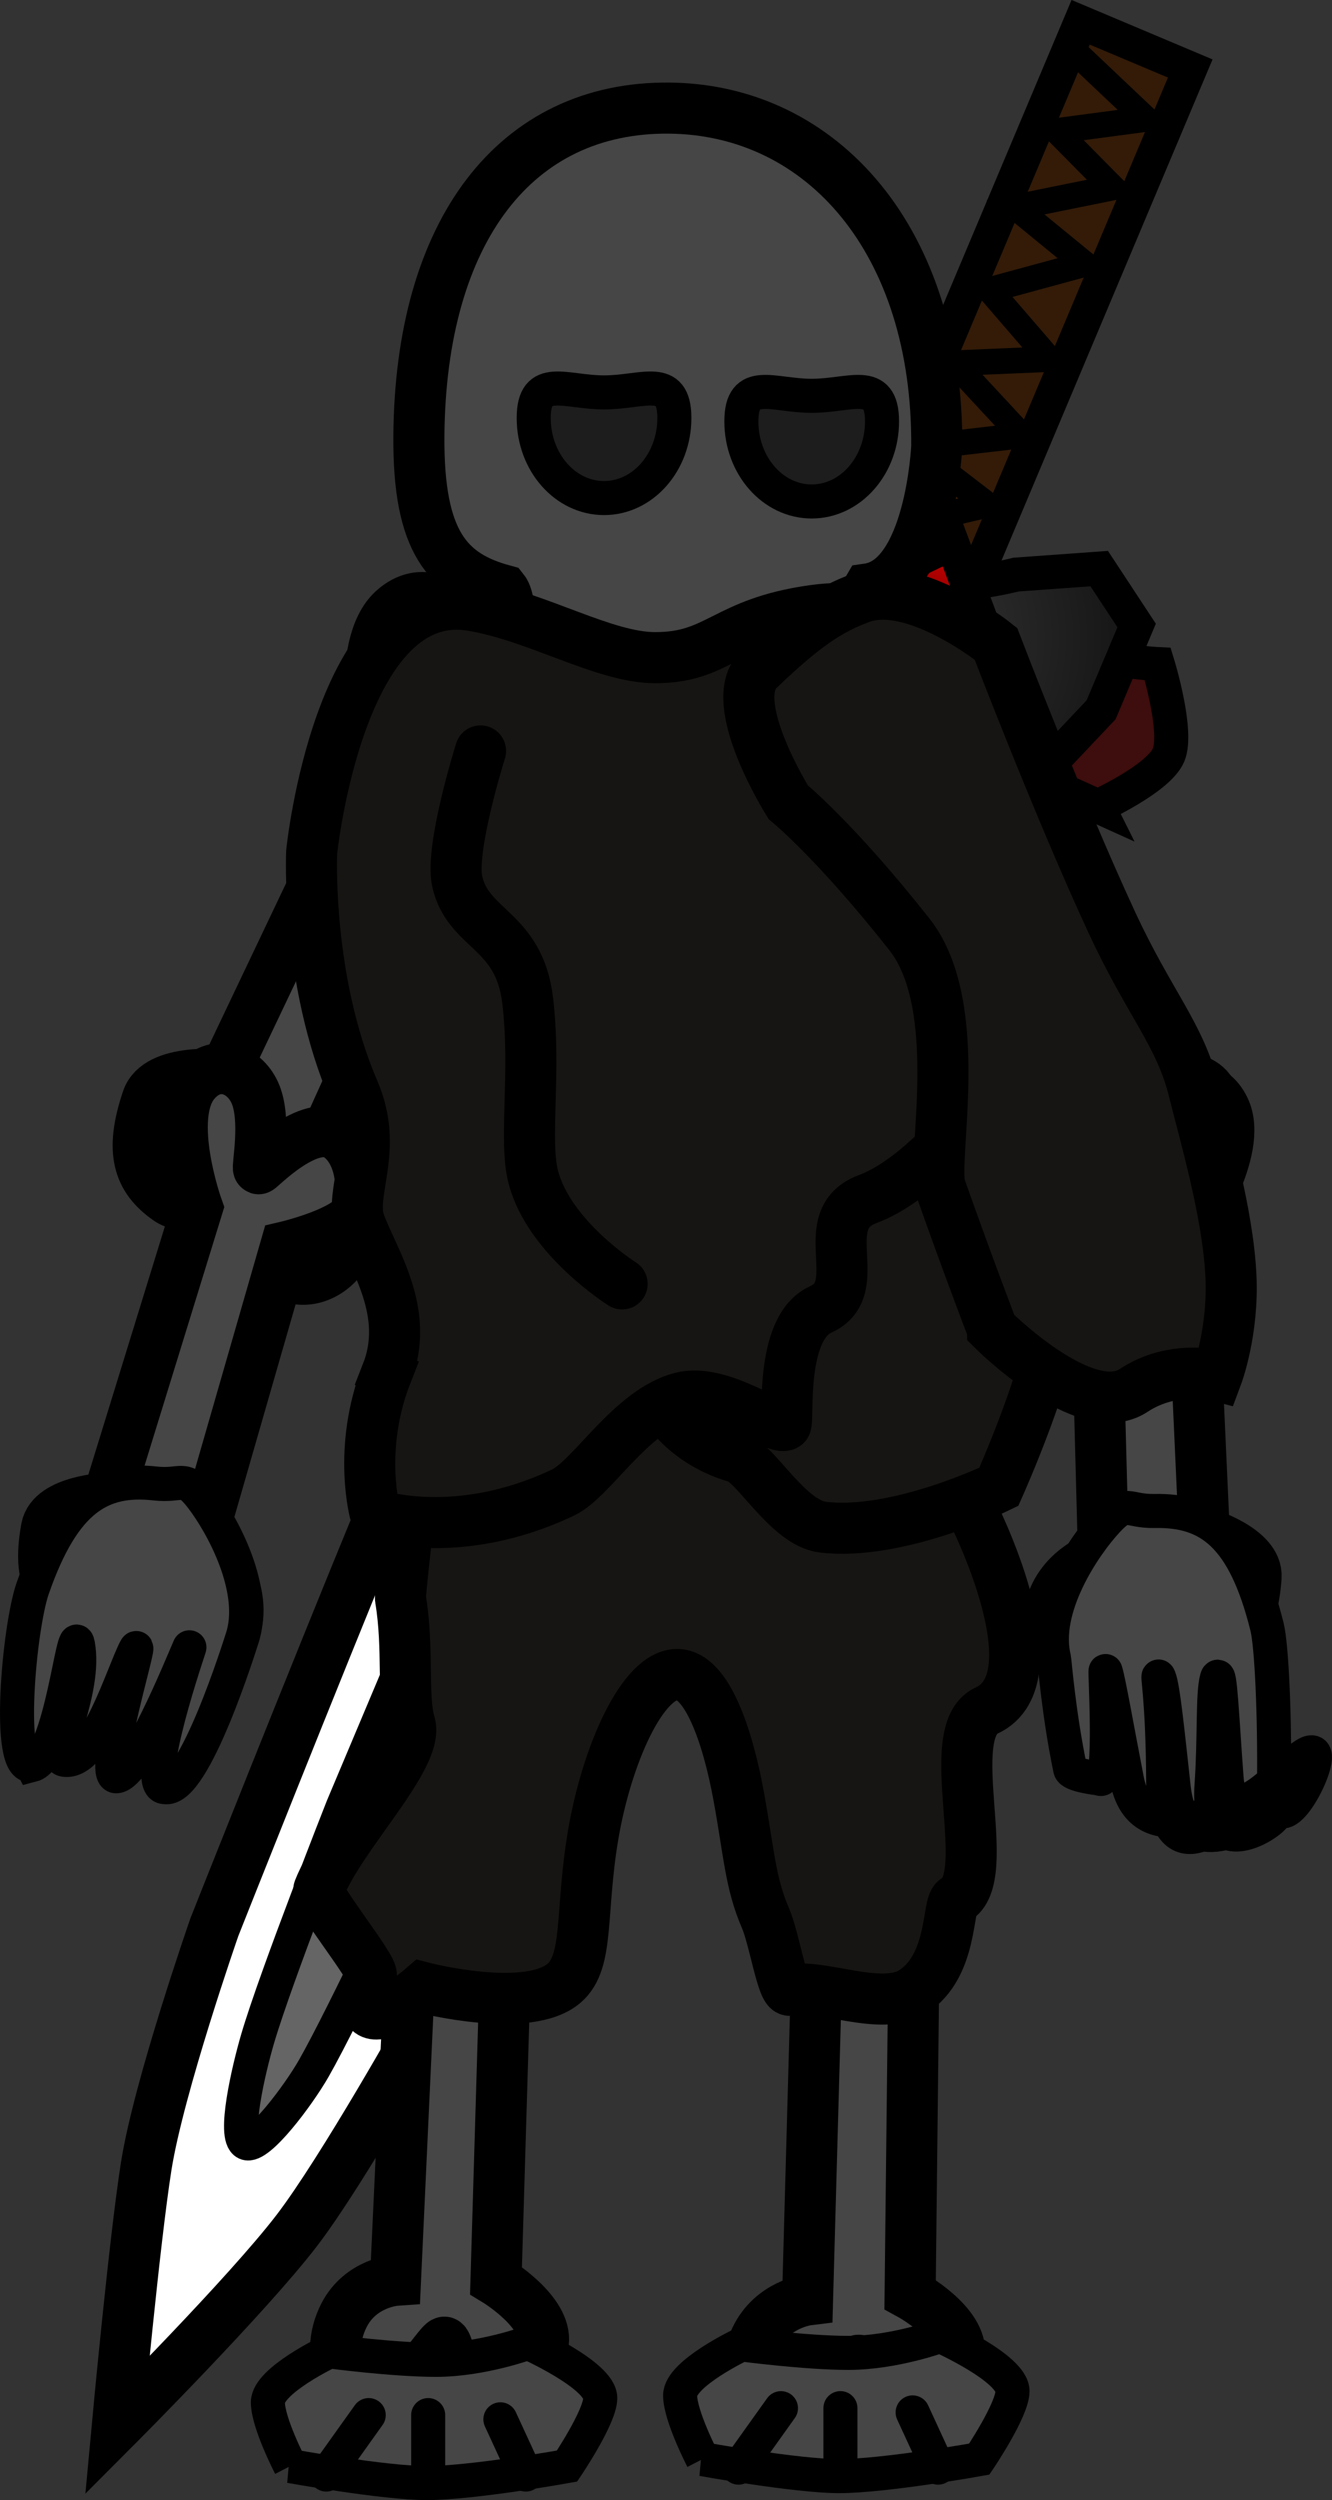 <svg version="1.1" xmlns="http://www.w3.org/2000/svg" xmlns:xlink="http://www.w3.org/1999/xlink" width="39.128" height="73.407" viewBox="0,0,39.128,73.407"><rect x="0" y="0" width="39.128" height="73.407" fill="#333333" stroke="none"/><defs><radialGradient cx="247.049" cy="140.636" r="6.686" gradientUnits="userSpaceOnUse" id="color-1"><stop offset="0" stop-color="#383838"/><stop offset="1" stop-color="#181818"/></radialGradient><linearGradient x1="246.795" y1="141.128" x2="248.626" y2="136.782" gradientUnits="userSpaceOnUse" id="color-2"><stop offset="0" stop-color="#320000"/><stop offset="1" stop-color="#ff0000"/></linearGradient><linearGradient x1="245.923" y1="139.353" x2="247.625" y2="134.955" gradientUnits="userSpaceOnUse" id="color-3"><stop offset="0" stop-color="#320000"/><stop offset="1" stop-color="#ff0000"/></linearGradient><radialGradient cx="251.054" cy="150.493" r="8.394" gradientUnits="userSpaceOnUse" id="color-4"><stop offset="0" stop-color="#a2a2a2"/><stop offset="1" stop-color="#747474"/></radialGradient><radialGradient cx="245.724" cy="169.785" r="7.238" gradientUnits="userSpaceOnUse" id="color-5"><stop offset="0" stop-color="#a2a2a2"/><stop offset="1" stop-color="#747474"/></radialGradient><radialGradient cx="234.773" cy="170.179" r="7.07" gradientUnits="userSpaceOnUse" id="color-6"><stop offset="0" stop-color="#a2a2a2"/><stop offset="1" stop-color="#747474"/></radialGradient><radialGradient cx="241.103" cy="153.264" r="10.211" gradientUnits="userSpaceOnUse" id="color-7"><stop offset="0" stop-color="#6e6e6e"/><stop offset="1" stop-color="#a2a2a2"/></radialGradient></defs><g transform="translate(-221.062,-121.923)"><g data-paper-data="{&quot;isPaintingLayer&quot;:true}" fill-rule="nonzero" stroke="#000000" stroke-linejoin="miter" stroke-miterlimit="10" stroke-dasharray="" stroke-dashoffset="0" style="mix-blend-mode: normal"><g data-paper-data="{&quot;index&quot;:null}"><path d="M251.03,140.97c0,0 -8.903,20.698 -12.108,28.151c-2.111,4.908 -5.353,12.169 -5.353,12.169c0,0 -2.439,4.36 -3.785,6.119c-1.454,1.9 -5.275,5.729 -5.275,5.729c0,0 0.5,-5.405 0.848,-7.611c0.369,-2.337 2.002,-7.019 2.002,-7.019c0,0 2.892,-7.296 4.911,-12.19c3.083,-7.473 11.687,-28.328 11.687,-28.328z" fill="#ffffff" stroke-width="1.5" stroke-linecap="butt"/><path d="M247.736,142.332l-14.235,33.785c0,0 -2.324,4.964 -3.217,6.529c-0.463,0.812 -1.635,2.367 -1.992,2.201c-0.386,-0.18 0.07,-2.15 0.336,-3.057c0.542,-1.851 2.5,-6.81 2.5,-6.81l14.185,-33.668z" fill="#656565" stroke-width="1" stroke-linecap="butt"/><path d="M256.026,123.934l-7.097,16.844l-3.22,-1.357l7.097,-16.844z" fill="#331b08" stroke-width="1" stroke-linecap="butt"/><path d="M252.538,123.348l2.187,2.07l-2.626,0.349l1.647,1.664l-2.852,0.577l2.037,1.667l-2.799,0.761l1.753,2.032l-2.789,0.118l1.974,2.125l-3.168,0.367l2.172,1.667l-3.172,0.738l2.143,2.035" fill="none" stroke-width="0.75" stroke-linecap="round"/><path d="M253.313,145.598l-2.965,-1.342l-1.494,0.562c0,0 -0.271,-1.213 -0.619,-1.359c-0.947,-0.399 -3.847,-1.621 -3.847,-1.621l-1.506,0.556l-0.863,-1.541l-2.579,-1.099c0,0 -0.951,-2.141 -0.689,-2.764c0.315,-0.747 1.981,-1.432 1.981,-1.432c0,0 1.369,1.04 2.621,1.568c0.639,0.269 1.339,-0.077 2.119,0.252c0.856,0.361 1.328,1.841 2.174,2.197c0.793,0.334 1.97,-0.452 2.483,-0.235c0.921,0.388 1.45,1.16 2.436,1.575c1.036,0.437 2.507,0.507 2.507,0.507c0,0 0.609,1.975 0.317,2.669c-0.294,0.698 -2.076,1.507 -2.076,1.507z" fill="#3e0d0d" stroke-width="1" stroke-linecap="butt"/><path d="M254.451,140.288l-1.043,2.475l-2.566,2.713c0,0 -0.21,-3.193 -1.208,-3.935c-0.759,-0.242 -2.074,1.957 -2.074,1.957l-2.17,1.414l-0.794,-2.634c0,0 0.642,-2.455 0.176,-2.652c-0.817,-0.344 -3.39,1.968 -3.39,1.968l-0.296,-4.024l1.043,-2.475l2.311,-0.534l1.152,1.993c0,0 1.363,1.981 2.315,2.383c0.932,0.393 3,-0.143 3,-0.143l2.445,-0.176z" fill="url(#color-1)" stroke-width="1" stroke-linecap="butt"/><path d="M249.761,139.819l-2.966,1.309l-1.135,-3.037l2.966,-1.309z" fill="url(#color-2)" stroke-width="1" stroke-linecap="butt"/></g><path d="M248.849,137.957l-2.926,1.396l-1.224,-3.002l2.926,-1.396z" fill="url(#color-3)" stroke-width="1" stroke-linecap="butt"/><g fill="#464646" stroke-linecap="butt"><path d="M232.098,144.072c0,0 -0.645,-3.206 0.524,-4.25c0.812,-0.725 1.731,-0.248 1.992,0.63c0.285,0.961 -0.309,2.572 -0.246,2.606c0.04,0.022 1.991,-1.513 2.858,-0.723c0.867,0.79 0.584,2.594 -0.055,2.954c-0.753,0.425 -2.274,0.553 -2.274,0.553l-4.384,9.676c0,0 0.97,0.771 0.996,1.985c0.033,1.57 -1.253,2.31 -2.078,1.845c-0.825,-0.465 -1.029,-3.047 -1.184,-3.161c-0.147,-0.109 -1.363,1.569 -2.244,0.956c-0.881,-0.613 -1.133,-1.413 -0.614,-2.945c0.313,-0.921 2.229,-0.714 2.229,-0.714z" data-paper-data="{&quot;index&quot;:null}" stroke-width="1.5"/><path d="M226.861,157.379c0,0 -0.944,-2.637 -0.082,-3.667c0.598,-0.715 1.436,-0.425 1.766,0.288c0.36,0.779 0.056,2.217 0.114,2.239c0.037,0.014 1.5,-1.528 2.332,-0.966c0.833,0.562 0.815,2.126 0.319,2.51c-0.586,0.453 -1.859,0.75 -1.859,0.75l-2.518,8.742c0,0 0.918,0.534 1.09,1.559c0.222,1.326 -0.776,2.112 -1.532,1.821c-0.756,-0.292 -1.249,-2.454 -1.395,-2.532c-0.138,-0.074 -0.961,1.498 -1.783,1.088c-0.823,-0.411 -1.135,-1.057 -0.885,-2.419c0.151,-0.819 1.801,-0.881 1.801,-0.881z" data-paper-data="{&quot;index&quot;:null}" stroke-width="1.5"/><path d="M221.997,173.75c-0.757,0.193 -0.377,-4.039 0.025,-5.19c0.916,-2.627 2.018,-3.255 3.594,-3.08c0.809,0.09 0.839,-0.267 1.359,0.405c0.619,0.8 1.687,2.748 1.189,4.176c-0.028,0.08 -1.402,4.508 -2.258,4.335c-0.714,0.035 0.763,-4.206 0.719,-4.104c-0.264,0.606 -1.533,3.739 -2.142,3.786c-0.519,0.04 0.79,-4.18 0.558,-3.735c-0.378,0.724 -1.162,3.395 -2.092,3.25c-0.447,-0.07 0.661,-2.012 0.402,-3.389c-0.133,-0.708 -0.49,3.329 -1.353,3.548z" data-paper-data="{&quot;index&quot;:null}" stroke-width="1"/></g><path d="M254.723,153.567c0,0 1.627,-0.282 1.944,0.489c0.527,1.281 0.355,1.978 -0.365,2.55c-0.72,0.572 -1.85,-0.796 -1.97,-0.695c-0.126,0.106 -0.161,2.324 -0.84,2.766c-0.68,0.442 -1.819,-0.121 -1.876,-1.464c-0.044,-1.038 0.743,-1.75 0.743,-1.75l-4.273,-8.031c0,0 -1.307,-0.027 -1.974,-0.349c-0.565,-0.273 -0.906,-1.8 -0.208,-2.522c0.698,-0.722 2.449,0.483 2.482,0.462c0.052,-0.033 -0.543,-1.378 -0.352,-2.214c0.175,-0.765 0.935,-1.222 1.668,-0.647c1.056,0.829 0.679,3.604 0.679,3.604z" data-paper-data="{&quot;index&quot;:null}" fill="url(#color-4)" stroke-width="1.5" stroke-linecap="butt"/><path d="M256.438,166.929c0,0 1.582,0.473 1.522,1.305c-0.099,1.382 -0.565,1.929 -1.464,2.12c-0.899,0.191 -1.3,-1.538 -1.453,-1.501c-0.16,0.039 -1.18,2.008 -1.986,2.101c-0.805,0.092 -1.574,-0.919 -1.026,-2.147c0.424,-0.949 1.446,-1.235 1.446,-1.235l-0.242,-9.094c0,0 -1.158,-0.607 -1.611,-1.193c-0.384,-0.497 -0.008,-2.015 0.939,-2.349c0.947,-0.335 1.976,1.525 2.015,1.521c0.061,-0.006 0.128,-1.475 0.673,-2.139c0.498,-0.607 1.382,-0.677 1.782,0.165c0.576,1.213 -1,3.529 -1,3.529z" data-paper-data="{&quot;index&quot;:null}" fill="#464646" stroke-width="1.5" stroke-linecap="butt"/><path d="M258.488,174.301c-0.025,2.206 1.527,-0.784 1.14,-0.922c-0.445,-0.158 -2.389,2.708 -2.535,0.747c-0.129,-1.735 -0.193,-3.254 -0.285,-2.928c-0.132,0.465 -0.059,1.728 -0.156,3.131c-0.185,2.664 2.116,0.861 1.821,0.88c-0.586,0.037 -2.652,1.758 -2.937,-0.838c-0.172,-1.562 -0.306,-2.905 -0.423,-3.189c-0.087,-0.212 0.108,0.533 0.118,3.075c0.012,3.024 2.185,0.852 1.906,0.805c-0.345,-0.058 -2.569,1.179 -2.968,-0.874c-0.297,-1.529 -0.541,-2.932 -0.63,-3.2c-0.031,-0.092 0.182,3.311 -0.159,3.165c-0.049,-0.021 -0.841,-0.097 -0.88,-0.283c-0.341,-1.637 -0.462,-3.209 -0.473,-3.252c-0.366,-1.467 0.874,-3.309 1.564,-4.05c0.579,-0.622 0.576,-0.264 1.39,-0.28c1.585,-0.031 2.625,0.695 3.299,3.395c0.14,0.561 0.23,2.627 0.208,4.617z" data-paper-data="{&quot;index&quot;:null}" fill="#464646" stroke-width="1" stroke-linecap="butt"/><path d="M247.797,189.292c0,0 1.562,0.85 1.453,1.79c-0.181,1.563 -0.68,2.098 -1.595,2.142c-0.915,0.043 -1.217,-2.014 -1.372,-2.001c-0.163,0.014 -1.304,2.07 -2.119,2.019c-0.815,-0.051 -1.528,-1.359 -0.906,-2.658c0.481,-1.004 1.526,-1.132 1.526,-1.132l0.29,-10.459c0,0 -1.128,-0.921 -1.549,-1.68c-0.357,-0.643 0.11,-2.308 1.081,-2.507c0.971,-0.199 1.896,2.131 1.936,2.134c0.062,0.005 0.215,-1.664 0.801,-2.318c0.536,-0.598 1.428,-0.506 1.781,0.536c0.508,1.501 -1.211,3.845 -1.211,3.845z" data-paper-data="{&quot;index&quot;:null}" fill="#464646" stroke-width="1.5" stroke-linecap="butt"/><path d="M235.632,188.883c0,0 1.513,0.916 1.39,1.831c-0.205,1.521 -0.704,2.02 -1.6,2.013c-0.896,-0.006 -1.154,-2.038 -1.307,-2.034c-0.16,0.005 -1.313,1.958 -2.11,1.864c-0.796,-0.094 -1.471,-1.413 -0.838,-2.653c0.489,-0.958 1.513,-1.028 1.513,-1.028l0.473,-10.231c0,0 -1.087,-0.962 -1.485,-1.728c-0.338,-0.649 0.149,-2.255 1.104,-2.398c0.954,-0.143 1.817,2.189 1.856,2.194c0.06,0.008 0.241,-1.619 0.826,-2.228c0.535,-0.557 1.407,-0.419 1.733,0.62c0.469,1.498 -1.255,3.703 -1.255,3.703z" data-paper-data="{&quot;index&quot;:null}" fill="#464646" stroke-width="1.5" stroke-linecap="butt"/><path d="M247.487,174.361c0,0 1.403,0.644 1.365,1.465c-0.064,1.364 -0.465,1.858 -1.255,1.95c-0.79,0.092 -1.173,-1.673 -1.307,-1.652c-0.141,0.021 -1.007,1.87 -1.716,1.874c-0.709,0.004 -1.404,-1.087 -0.942,-2.249c0.357,-0.898 1.254,-1.071 1.254,-1.071l-0.369,-9.077c0,0 -1.032,-0.731 -1.441,-1.363c-0.347,-0.536 -0.041,-2.006 0.788,-2.236c0.83,-0.23 1.769,1.733 1.803,1.734c0.054,0 0.088,-1.454 0.557,-2.055c0.429,-0.549 1.207,-0.523 1.574,0.359c0.529,1.27 -0.821,3.403 -0.821,3.403z" data-paper-data="{&quot;index&quot;:null}" fill="url(#color-5)" stroke-width="1.5" stroke-linecap="butt"/><path d="M235.934,174.892c0,0 1.284,0.843 1.148,1.633c-0.226,1.314 -0.674,1.73 -1.451,1.697c-0.777,-0.034 -0.938,-1.805 -1.07,-1.806c-0.139,-0.001 -1.201,1.658 -1.889,1.552c-0.688,-0.106 -1.232,-1.273 -0.644,-2.328c0.455,-0.816 1.345,-0.844 1.345,-0.844l0.731,-8.863c0,0 -0.913,-0.869 -1.235,-1.546c-0.273,-0.574 0.2,-1.952 1.033,-2.046c0.832,-0.094 1.508,1.956 1.541,1.962c0.052,0.009 0.26,-1.397 0.787,-1.907c0.482,-0.466 1.234,-0.32 1.484,0.593c0.36,1.314 -1.205,3.173 -1.205,3.173z" data-paper-data="{&quot;index&quot;:null}" fill="url(#color-6)" stroke-width="1.5" stroke-linecap="butt"/><path d="M238.698,159.939c0.386,-1.402 0.651,-1.814 0.856,-3.331c0.289,-2.258 -6.168,1.51 -5.903,-2.039c0.265,-3.548 5.849,-0.347 6.16,-2.298c-0.07,-3.167 -6.015,1.176 -6.089,-2.587c-0.075,-3.764 6.135,-0.306 6.267,-2.145c0.327,-1.625 -1.302,-1.238 -2.729,-1.59c-0.149,-0.037 -3.163,0.372 -3.582,-1.278c-0.455,-1.792 2.641,-1.829 2.641,-1.829c0,0 1.324,0.436 2.528,0.436c0.213,0 -0.085,-3.532 0.194,-3.54c0.663,-0.018 3.806,-0.039 3.806,-0.039c0,0 -0.188,3.421 0.146,3.421c1.674,0 3.086,-0.188 3.086,-0.188c0,0 1.99,0.551 2.081,1.729c0.049,0.633 -1.748,0.839 -3.314,1.253c-1.348,0.356 -2.624,-0.024 -2.677,1.319c-0.174,2.738 5.963,-1.397 6.043,2.31c0.08,3.706 -6.058,0.171 -6.007,2.636c-0.078,2.149 6.037,-0.921 5.99,2.357c-0.047,3.277 -6.053,-0.225 -5.984,2.138c0.003,1.145 0.157,2.211 0.404,3.331c1.014,4.602 4.631,-1.49 5.924,2.544c1.293,4.033 -0.707,2.797 -3.776,4.158c-1.044,0.463 -3.373,-2.829 -4.269,-2.664c-1.779,0.328 -2.788,2.778 -3.616,2.783c-2.209,0.014 -4.371,-0.79 -3.35,-4.068c0,0 0.413,-0.671 1.732,-1.032c1.019,-0.279 2.923,0.085 3.438,-1.788z" data-paper-data="{&quot;index&quot;:null}" fill="url(#color-7)" stroke-width="1.5" stroke-linecap="butt"/><path d="M245.383,143.996l-2.594,0.008l0.067,-1.717l-0.469,-0.009l-0.026,1.764l-2.73,-0.039l0.009,-1.746l-0.419,-0.006l-0.085,1.775l-2.314,-0.025c0,0 -0.491,-1.308 -0.486,-2c-0.303,-0.731 -0.189,-2.382 -0.479,-2.747c-1.638,-0.444 -2.514,-1.406 -2.49,-4.531c0.046,-6.026 2.844,-9.67 7.355,-9.626c4.511,0.045 7.903,3.918 7.857,9.944c0,0 -0.18,3.915 -2.019,4.175c-0.556,0.931 -0.553,1.666 -0.805,2.664z" fill="#464646" stroke-width="1.5" stroke-linecap="butt"/><path d="M242.84,134.296c0,-1.298 0.925,-0.751 2.066,-0.751c1.141,0 2.066,-0.548 2.066,0.751c0,1.298 -0.925,2.351 -2.066,2.351c-1.141,0 -2.066,-1.052 -2.066,-2.351z" fill="#1d1d1d" stroke-width="1" stroke-linecap="butt"/><g stroke-width="1"><path d="M229.589,194.331c0,0 -0.658,-1.27 -0.658,-1.871c0,-0.643 1.803,-1.497 1.803,-1.497c0,0 1.895,0.249 3.136,0.249c1.346,0 2.703,-0.499 2.703,-0.499c0,0 2.122,0.949 2.122,1.622c0,0.549 -0.977,1.996 -0.977,1.996c0,0 -2.784,0.499 -4.117,0.499c-1.258,0 -4.013,-0.499 -4.013,-0.499z" fill="#464646" stroke-linecap="butt"/><path d="M230.646,194.58l1.247,-1.746" fill="none" stroke-linecap="round"/><path d="M233.64,194.705v-1.871" fill="none" stroke-linecap="round"/><path d="M236.509,194.58l-0.748,-1.622" fill="none" stroke-linecap="round"/></g><g stroke-width="1"><path d="M241.699,194.127c0,0 -0.658,-1.27 -0.658,-1.871c0,-0.643 1.803,-1.497 1.803,-1.497c0,0 1.895,0.249 3.136,0.249c1.346,0 2.703,-0.499 2.703,-0.499c0,0 2.122,0.949 2.122,1.622c0,0.549 -0.977,1.996 -0.977,1.996c0,0 -2.784,0.499 -4.117,0.499c-1.258,0 -4.013,-0.499 -4.013,-0.499z" fill="#464646" stroke-linecap="butt"/><path d="M242.756,194.377l1.247,-1.746" fill="none" stroke-linecap="round"/><path d="M245.75,192.63v1.871" fill="none" stroke-linecap="round"/><path d="M247.871,192.755l0.748,1.622" fill="none" stroke-linecap="round"/></g><path d="M236.74,134.196c0,-1.298 0.925,-0.751 2.066,-0.751c1.141,0 2.066,-0.548 2.066,0.751c0,1.298 -0.925,2.351 -2.066,2.351c-1.141,0 -2.066,-1.052 -2.066,-2.351z" fill="#1d1d1d" stroke-width="1" stroke-linecap="butt"/><g fill="#171513" stroke-width="1.5" stroke-linecap="butt"><path d="M231.968,179.923c0.07,-0.219 -1.625,-2.302 -1.54,-2.519c0.637,-1.618 2.966,-3.889 2.675,-4.87c-0.236,-0.795 -0.03,-2.2 -0.276,-3.666c-0.043,-0.258 1.038,-8.951 1.038,-8.951c0,0 2.515,-6.187 2.814,-6.126c1.629,0.333 3.272,1.589 4.544,1.589c1.578,0 1.704,-1.055 3.913,-1.435c3.879,-0.668 3.317,4.334 3.317,4.334c0,0 1.453,2.662 1.748,3.891c0.303,1.262 -0.596,4.09 -0.596,4.09c0,0 2.524,4.931 0.437,5.889c-1.363,0.626 0.27,4.899 -0.91,5.554c-0.25,0.139 -0.067,1.947 -1.262,2.707c-0.92,0.585 -2.745,-0.266 -3.605,-0.05c-0.219,0.055 -0.457,-1.517 -0.717,-2.117c-0.448,-1.034 -0.481,-1.908 -0.787,-3.583c-0.327,-1.789 -0.937,-3.543 -1.783,-3.57c-1.035,-0.034 -2.096,2.37 -2.493,4.719c-0.385,2.28 -0.111,3.69 -0.843,4.336c-1.062,0.937 -4.156,0.135 -4.156,0.135c0,0 -2.265,1.968 -1.52,-0.356z" data-paper-data="{&quot;index&quot;:null}"/><path d="M240.203,162.554l3.4,-6.452l6.2,-3.024c0,0 0.7,2.619 1.44,4.011c0.519,0.975 0.76,2.644 0.76,3.45c0,1.461 -1.6,5.041 -1.6,5.041c0,0 -2.974,1.449 -5.173,1.182c-1.022,-0.124 -1.962,-1.883 -2.526,-2.046c-1.943,-0.56 -2.502,-2.161 -2.502,-2.161z"/><path d="M232.423,162.243c0.705,-1.79 -0.399,-3.33 -0.789,-4.402c-0.328,-0.901 0.57,-2.154 -0.175,-3.881c-1.41,-3.265 -1.242,-7.018 -1.242,-7.018c0,0 0.811,-7.889 4.709,-7.241c1.929,0.321 3.875,1.532 5.382,1.532c1.869,0 2.018,-1.017 4.635,-1.384c4.594,-0.644 3.929,4.178 3.929,4.178c0,0 1.721,2.566 2.07,3.751c0.359,1.217 0.716,3.942 0.716,3.942c0,0 -2.637,4.486 -5.108,5.41c-1.614,0.603 0.018,2.608 -1.38,3.241c-1.232,0.557 -0.919,3.319 -1.03,3.391c-0.283,0.183 -1.894,-1.106 -3.065,-0.803c-1.481,0.383 -2.619,2.379 -3.466,2.783c-3.109,1.482 -5.516,0.659 -5.516,0.659c0,0 -0.551,-1.917 0.332,-4.157z"/></g><path d="M250.214,160.95c0,0 -0.742,-1.934 -1.526,-4.156c-0.27,-0.766 0.766,-5.311 -0.914,-7.439c-2.18,-2.761 -3.556,-3.876 -3.556,-3.876c0,0 -1.854,-2.949 -0.871,-3.891c1.316,-1.26 2.058,-1.768 3.009,-2.113c1.566,-0.569 3.962,1.351 3.962,1.351c0,0 1.833,4.788 3.394,8.158c1.123,2.425 2.007,3.299 2.419,4.958c0.329,1.325 1.001,3.598 1.09,5.441c0.079,1.635 -0.407,2.932 -0.407,2.932c0,0 -1.282,-0.34 -2.455,0.436c-1.414,0.934 -4.145,-1.799 -4.145,-1.799z" fill="#171513" stroke-width="1.5" stroke-linecap="butt"/><path d="M239.337,159.62c0,0 -2.132,-1.341 -2.605,-3.121c-0.289,-1.086 0.083,-3.067 -0.169,-5.195c-0.249,-2.103 -1.752,-2.068 -2.07,-3.504c-0.215,-0.969 0.685,-3.828 0.685,-3.828" fill="none" stroke-width="1.5" stroke-linecap="round"/></g></g></svg>